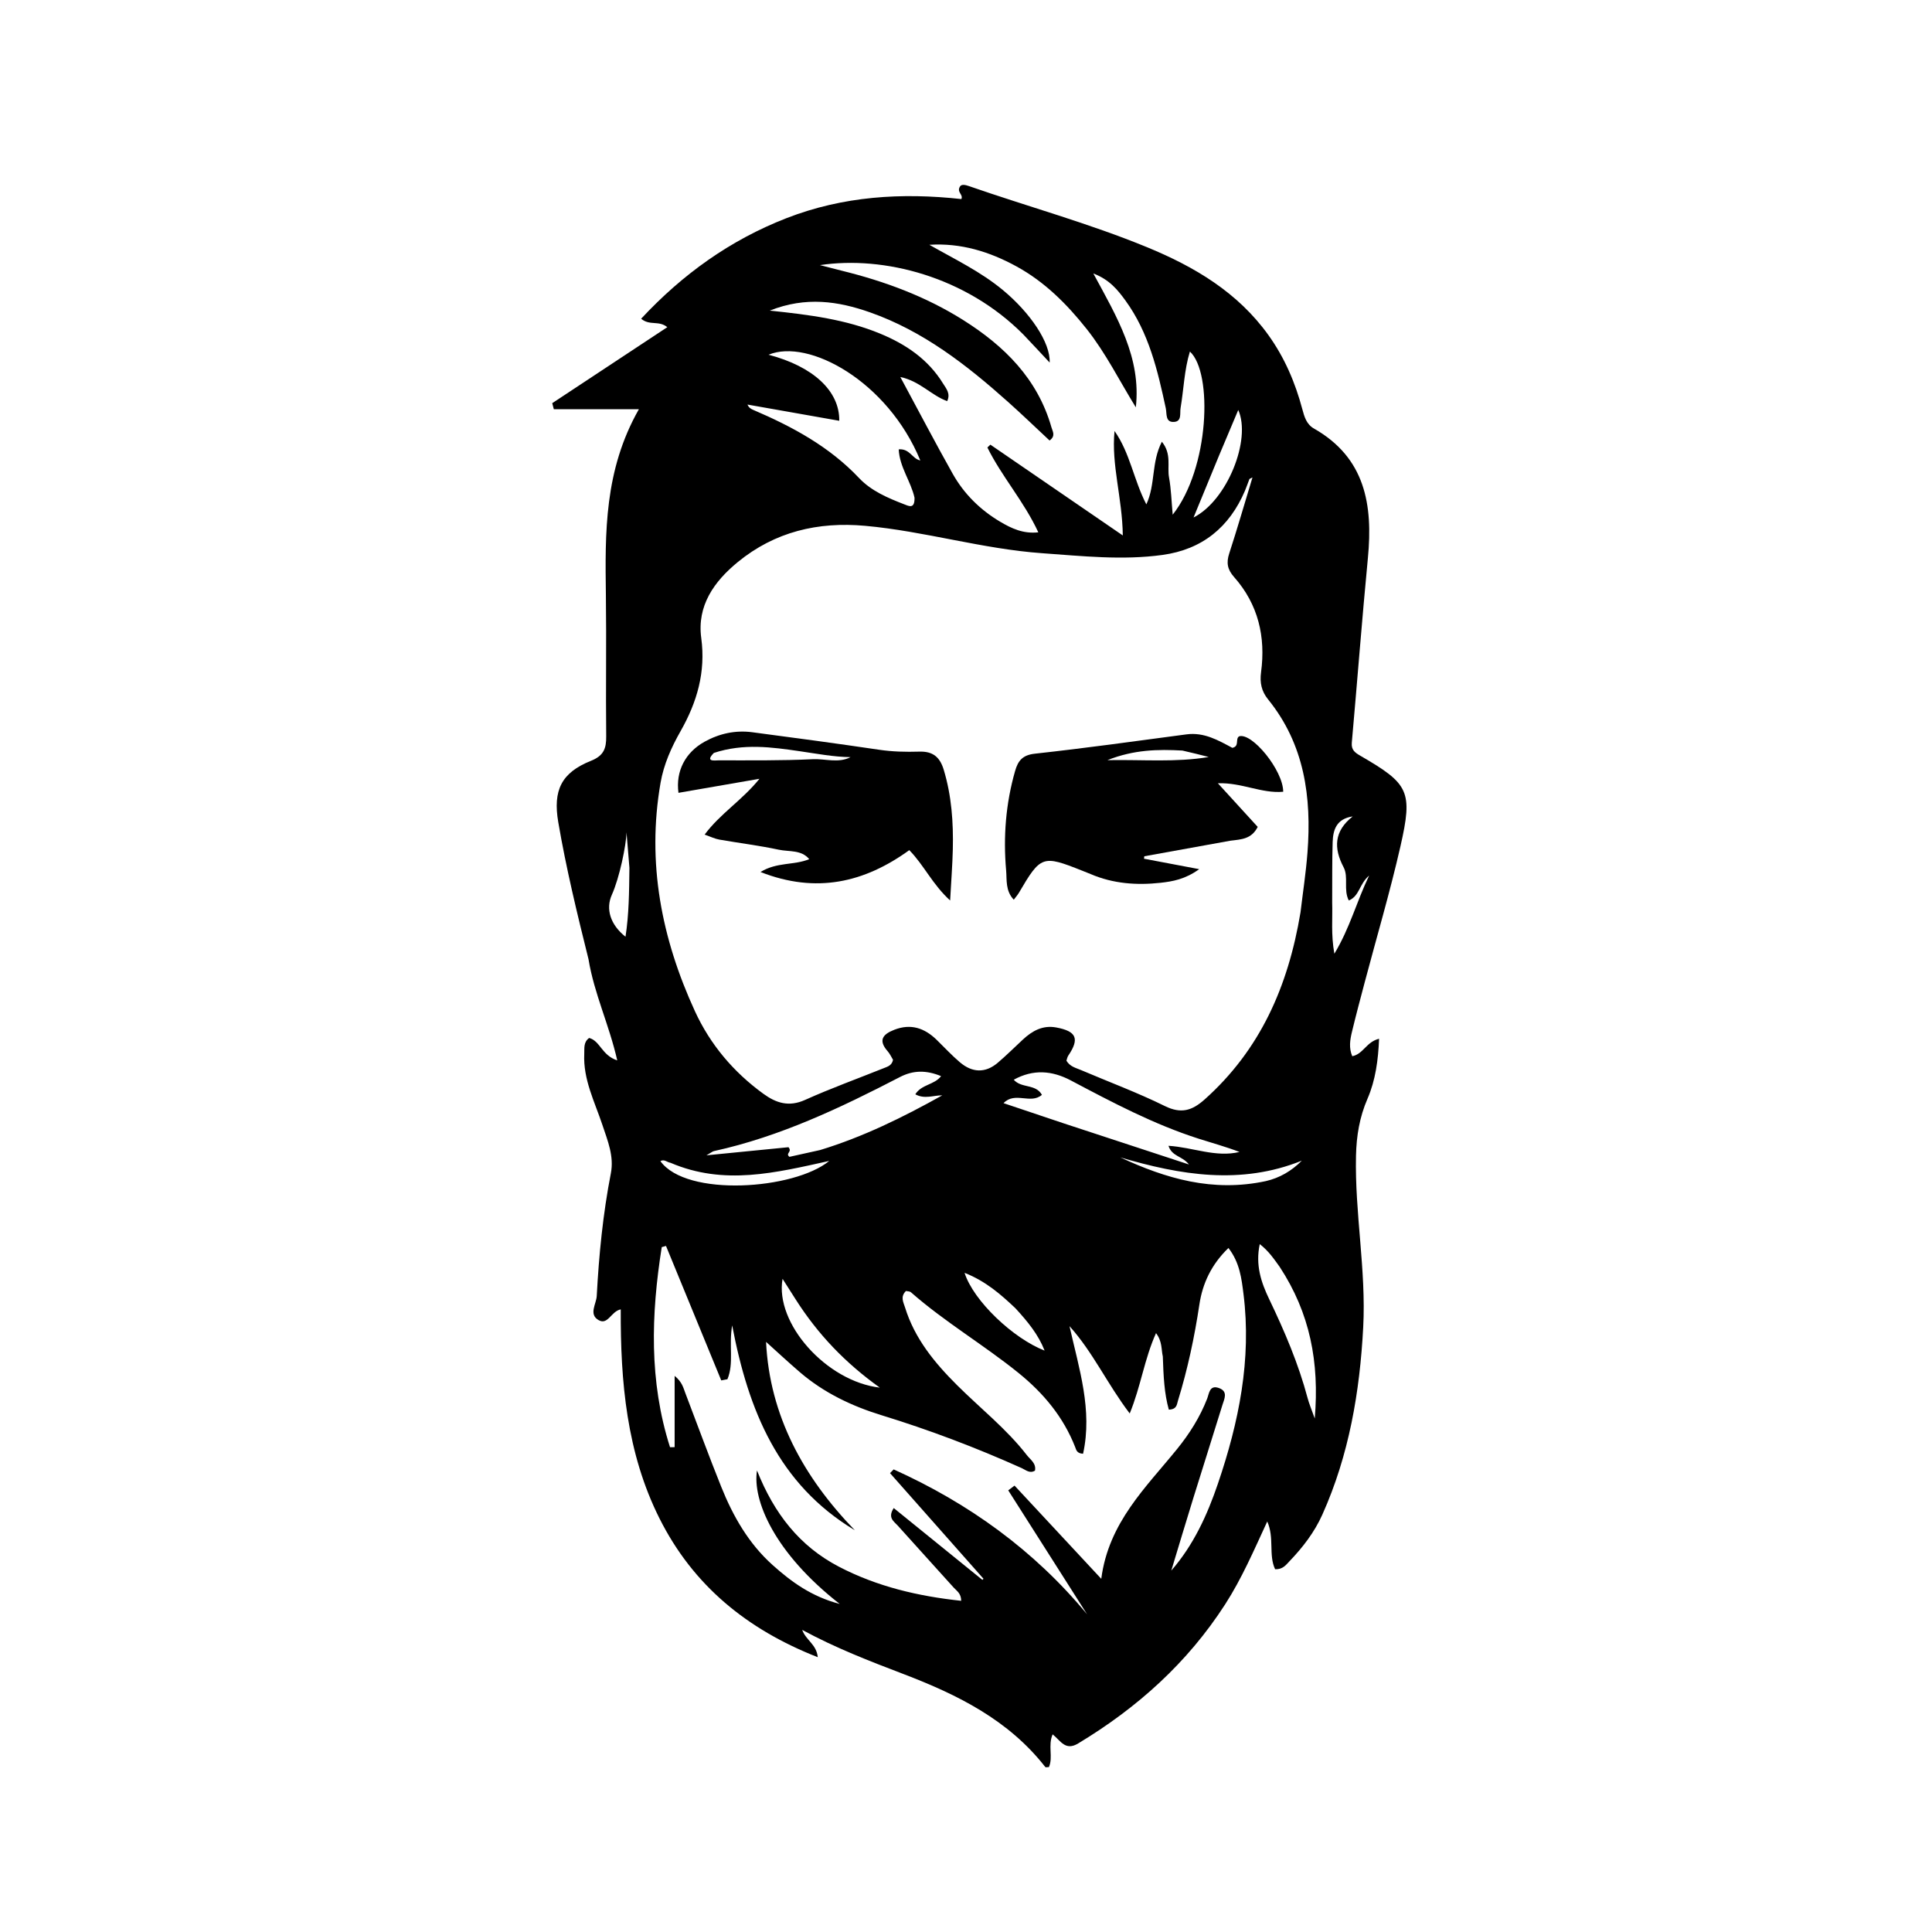 <svg version="1.1" id="Layer_1" xmlns="http://www.w3.org/2000/svg" xmlns:xlink="http://www.w3.org/1999/xlink" x="0px" y="0px"
	 width="100%" viewBox="0 0 624 624" enable-background="new 0 0 624 624" xml:space="preserve">
<path  opacity="1" stroke="none" 
	d="
M190.079,309.82 
	C186.359,294.889 182.835,280.335 180.312,265.561 
	C178.555,255.27 181.283,249.564 190.888,245.72 
	C194.979,244.083 195.837,241.759 195.793,237.826 
	C195.626,222.663 195.892,207.496 195.691,192.334 
	C195.421,172.108 195.115,151.925 206.345,132.178 
	C196.391,132.178 187.634,132.178 178.876,132.178 
	C178.705,131.524 178.534,130.871 178.362,130.217 
	C190.662,122.094 202.961,113.971 215.53,105.67 
	C212.76,103.401 209.863,105.297 207.075,102.942 
	C220.436,88.599 235.813,77.545 254.043,70.453 
	C272.318,63.344 291.244,62.176 310.505,64.295 
	C311.197,62.763 308.82,62.051 310.126,60.142 
	C310.658,59.459 311.829,59.715 312.928,60.097 
	C332.112,66.771 351.751,72.131 370.559,79.88 
	C385.847,86.179 399.758,94.41 409.674,108.231 
	C414.909,115.527 418.336,123.561 420.627,132.16 
	C421.276,134.597 421.968,137.036 424.368,138.4 
	C440.983,147.844 443.453,163.066 441.805,180.218 
	C439.896,200.091 438.383,220.002 436.606,239.889 
	C436.397,242.229 437.666,243.107 439.34,244.076 
	C455.063,253.186 456.386,255.498 452.301,273.417 
	C448.937,288.172 444.626,302.712 440.752,317.352 
	C439.347,322.662 437.929,327.97 436.646,333.311 
	C436.036,335.849 435.61,338.466 436.753,341.137 
	C440.347,340.439 441.299,336.476 445.418,335.503 
	C445.133,342.358 444.28,348.857 441.684,354.853 
	C439.1,360.818 438.107,366.853 437.962,373.273 
	C437.546,391.791 441.26,410.145 440.292,428.641 
	C439.199,449.512 435.724,469.973 427.076,489.23 
	C424.53,494.899 420.759,499.8 416.46,504.272 
	C415.34,505.436 414.351,506.92 411.84,506.835 
	C409.653,502.23 411.664,496.738 409.299,491.407 
	C404.987,500.736 401.08,509.828 395.698,518.177 
	C383.528,537.056 367.349,551.577 348.219,563.102 
	C344.094,565.588 342.608,562.285 339.988,560.163 
	C338.396,563.745 340.187,567.534 338.787,570.735 
	C338.222,570.735 337.729,570.871 337.609,570.716 
	C325.76,555.516 309.288,547.364 291.851,540.701 
	C280.879,536.509 269.918,532.293 259.089,526.419 
	C260.339,529.827 263.735,531.103 264.122,535.246 
	C241.283,526.286 223.874,512.083 213.012,490.442 
	C202.375,469.248 200.39,446.295 200.487,422.901 
	C197.319,423.554 196.357,428.125 193.306,426.356 
	C190.078,424.484 192.599,421.165 192.736,418.579 
	C193.443,405.288 194.742,392.05 197.295,378.963 
	C198.37,373.453 196.267,368.452 194.594,363.418 
	C192.085,355.866 188.306,348.648 188.704,340.36 
	C188.789,338.573 188.397,336.628 190.28,335.241 
	C193.866,336.188 194.305,340.827 199.36,342.488 
	C196.754,330.972 191.908,320.97 190.079,309.82 
M420.037,294.691 
	C420.802,288.257 421.795,281.84 422.288,275.385 
	C423.653,257.479 421.352,240.444 409.57,225.892 
	C407.453,223.279 406.837,220.533 407.3,217.092 
	C408.836,205.675 406.377,195.171 398.605,186.398 
	C396.42,183.931 396.031,181.783 397.017,178.757 
	C399.621,170.766 401.953,162.686 404.525,154.206 
	C403.803,154.588 403.576,154.629 403.531,154.743 
	C403.044,155.981 402.631,157.25 402.11,158.473 
	C397.069,170.309 388.279,177.466 375.477,179.233 
	C362.513,181.021 349.547,179.595 336.604,178.678 
	C317.309,177.312 298.683,171.576 279.436,169.829 
	C264.196,168.445 250.265,171.731 238.299,181.529 
	C230.634,187.806 225.08,195.621 226.49,206.069 
	C227.976,217.084 225.126,226.803 219.811,236.15 
	C216.833,241.389 214.382,246.863 213.344,252.84 
	C208.862,278.66 213.665,303.146 224.46,326.626 
	C229.411,337.396 236.921,346.271 246.559,353.274 
	C250.708,356.288 254.82,357.592 260.016,355.255 
	C268.357,351.503 276.985,348.389 285.481,344.979 
	C286.688,344.494 288.066,344.133 288.431,342.3 
	C287.922,341.47 287.445,340.381 286.698,339.531 
	C283.579,335.987 285.096,334.054 288.844,332.597 
	C294.191,330.519 298.602,332.036 302.511,335.834 
	C305.019,338.269 307.392,340.861 310.052,343.115 
	C313.999,346.46 318.229,346.69 322.275,343.238 
	C325.057,340.866 327.659,338.283 330.337,335.789 
	C333.388,332.947 336.774,331.044 341.155,331.856 
	C347.695,333.068 348.725,335.489 345.047,340.925 
	C344.703,341.434 344.605,342.108 344.435,342.585 
	C345.611,344.527 347.499,344.909 349.143,345.61 
	C358.179,349.466 367.424,352.892 376.219,357.231 
	C381.498,359.835 385.03,358.711 389.079,355.097 
	C406.957,339.134 416.029,318.719 420.037,294.691 
M375.568,438.116 
	C375.04,435.835 375.43,433.276 373.373,430.573 
	C369.577,439.017 368.508,447.671 364.88,456.523 
	C357.634,446.999 353.005,436.727 345.431,428.32 
	C348.49,442.004 352.929,455.39 349.812,469.533 
	C347.76,469.43 347.605,468.265 347.27,467.408 
	C343.466,457.669 337.028,449.959 328.988,443.455 
	C317.721,434.341 305.141,426.976 294.227,417.387 
	C293.818,417.028 293.05,417.077 292.593,416.97 
	C290.706,418.873 291.79,420.586 292.315,422.29 
	C295.408,432.318 301.835,440.125 309.09,447.356 
	C316.633,454.875 325.081,461.494 331.651,469.977 
	C332.802,471.463 334.736,472.624 334.279,474.985 
	C332.571,476.03 331.291,474.756 330.046,474.197 
	C315.295,467.568 300.219,461.853 284.747,457.1 
	C275.152,454.153 266.105,449.854 258.386,443.227 
	C254.572,439.952 250.892,436.521 247.421,433.402 
	C248.582,457.147 259.424,477.005 276.083,494.23 
	C251.423,479.402 241.713,455.611 236.477,428.07 
	C235.341,434.577 237.109,440.292 234.946,445.468 
	C234.281,445.594 233.616,445.72 232.951,445.846 
	C227.002,431.369 221.054,416.893 215.105,402.417 
	C214.647,402.544 214.189,402.671 213.731,402.798 
	C210.283,424.524 209.601,446.133 216.406,467.425 
	C216.903,467.418 217.399,467.411 217.896,467.404 
	C217.896,460.002 217.896,452.6 217.896,444.373 
	C220.341,446.395 220.699,448.223 221.337,449.899 
	C225.189,460.011 228.913,470.175 232.945,480.215 
	C236.764,489.724 241.808,498.554 249.544,505.479 
	C255.574,510.877 262.057,515.653 271.213,518.046 
	C250.086,501.548 242.969,484.513 244.496,474.935 
	C250.032,488.879 258.284,499.406 270.923,505.998 
	C283.287,512.445 296.541,515.543 310.447,517.031 
	C310.433,514.587 308.964,513.809 308.012,512.747 
	C302.007,506.049 295.925,499.42 289.929,492.713 
	C288.746,491.39 286.597,490.22 288.661,487.075 
	C298.343,494.918 307.82,502.596 317.297,510.274 
	C317.415,510.152 317.532,510.031 317.65,509.909 
	C307.588,498.538 297.525,487.166 287.462,475.795 
	C287.856,475.393 288.249,474.992 288.642,474.59 
	C312.868,485.521 333.962,500.674 351.102,521.381 
	C342.617,508.04 334.131,494.698 325.645,481.357 
	C326.322,480.846 327,480.335 327.677,479.824 
	C336.727,489.549 345.777,499.275 355.688,509.926 
	C358.06,491.703 370.108,480.447 380.208,467.972 
	C384.204,463.037 387.576,457.698 389.895,451.724 
	C390.539,450.062 390.642,447.227 393.669,448.302 
	C396.751,449.397 395.423,451.821 394.819,453.783 
	C391.733,463.805 388.535,473.791 385.433,483.808 
	C383.014,491.618 380.678,499.453 378.306,507.277 
	C385.538,498.955 389.926,489.296 393.361,479.21 
	C400.126,459.35 404.274,439.077 401.627,417.956 
	C401.002,412.969 400.427,407.806 396.764,403.079 
	C391.261,408.385 388.398,414.531 387.381,421.314 
	C385.798,431.872 383.583,442.246 380.447,452.438 
	C380.069,453.666 380.112,455.192 377.511,455.29 
	C376.033,450.048 375.785,444.525 375.568,438.116 
M330.49,108.011 
	C311.989,89.371 285.478,82.519 264.83,85.627 
	C267.415,86.291 269.651,86.888 271.897,87.44 
	C285.731,90.842 298.98,95.739 311.077,103.355 
	C324.389,111.736 335.131,122.333 339.601,138.028 
	C339.976,139.344 341.035,140.786 338.99,142.276 
	C334.533,138.123 330.135,133.877 325.579,129.808 
	C312.216,117.874 298.16,106.92 281.008,100.887 
	C270.755,97.28 260.297,95.685 248.623,100.32 
	C261.517,101.666 273.213,103.191 284.247,107.743 
	C292.589,111.184 299.821,116.072 304.628,123.932 
	C305.574,125.479 307.086,127.099 305.923,129.552 
	C300.778,127.717 297.164,123.107 290.793,121.771 
	C296.793,132.896 302.098,143.051 307.712,153.031 
	C311.367,159.527 316.597,164.686 323.022,168.499 
	C326.66,170.658 330.486,172.477 335.358,171.93 
	C330.732,161.942 323.565,153.945 318.909,144.532 
	C319.231,144.227 319.553,143.922 319.875,143.617 
	C333.822,153.18 347.769,162.743 362.646,172.943 
	C362.471,160.648 358.891,150.155 359.974,139.201 
	C364.98,146.294 366.147,154.972 370.248,162.904 
	C373.259,156.405 371.798,149.363 375.261,142.672 
	C378.498,146.653 376.927,150.676 377.573,154.193 
	C378.266,157.972 378.357,161.863 378.759,166.236 
	C390.605,151.284 391.78,120.392 384.315,113.539 
	C382.481,119.543 382.331,125.734 381.305,131.774 
	C381.018,133.462 381.761,136.046 379.286,136.263 
	C376.305,136.524 376.914,133.653 376.529,131.86 
	C373.902,119.61 371.038,107.443 363.491,97.054 
	C361.006,93.634 358.344,90.312 353.122,88.322 
	C360.816,102.496 368.636,115.552 366.853,131.56 
	C361.566,123.018 357.169,114.063 350.959,106.241 
	C344.593,98.223 337.45,91.062 328.362,86.078 
	C319.58,81.262 310.33,78.416 300.163,79.063 
	C308.314,83.701 316.704,87.704 323.942,93.709 
	C332.653,100.935 339.319,110.621 339.02,117.103 
	C336.131,114 333.568,111.248 330.49,108.011 
M295.373,160.746 
	C294.197,155.466 290.541,150.859 290.267,145.134 
	C293.9,144.836 294.638,148.227 297.241,148.713 
	C286.738,123.155 261.113,109.211 248.225,114.572 
	C262.504,118.308 271.216,126.213 271.065,135.903 
	C261.132,134.149 251.278,132.408 241.423,130.668 
	C241.877,131.713 242.566,132.079 243.281,132.386 
	C255.917,137.801 267.848,144.216 277.473,154.408 
	C281.395,158.562 286.753,160.843 292.071,162.89 
	C293.589,163.475 295.458,164.486 295.373,160.746 
M343.558,362.821 
	C356.736,367.148 369.915,371.476 384.008,376.104 
	C381.815,373.296 378.549,373.593 377.396,370.072 
	C385.34,370.567 392.665,373.916 400.333,372.06 
	C395.992,370.392 391.555,369.19 387.18,367.791 
	C372.68,363.153 359.286,356.063 345.897,348.98 
	C339.795,345.751 333.731,345.266 327.424,348.73 
	C329.91,351.586 334.498,349.983 336.523,353.615 
	C332.861,356.779 327.833,352.423 324.123,356.297 
	C330.555,358.459 336.68,360.518 343.558,362.821 
M264.885,371.44 
	C278.755,367.217 291.666,360.854 304.332,353.78 
	C301.494,353.746 298.64,355.101 295.629,353.438 
	C297.648,350.191 301.753,350.441 303.95,347.571 
	C299.186,345.602 294.966,345.632 290.663,347.862 
	C271.432,357.83 251.919,367.108 230.576,371.787 
	C230.137,371.883 229.754,372.237 228.16,373.147 
	C238.103,372.164 246.634,371.321 254.661,370.527 
	C256.011,372.069 253.53,372.487 254.98,373.636 
	C257.951,372.978 261.024,372.297 264.885,371.44 
M413.324,409.19 
	C411.512,406.701 409.82,404.098 406.876,401.826 
	C405.423,408.637 407.362,414.264 409.923,419.603 
	C414.891,429.956 419.383,440.461 422.341,451.585 
	C422.829,453.421 423.592,455.185 424.643,458.154 
	C426.163,439.945 423.114,424.135 413.324,409.19 
M256.907,419.56 
	C255.613,417.528 254.319,415.496 252.754,413.038 
	C250.203,427.427 266.937,446.177 284.155,448.176 
	C273.059,440.215 264.222,431.078 256.907,419.56 
M430.268,291.496 
	C430.44,296.563 429.842,301.674 430.972,308.035 
	C436.004,299.694 438.051,291.471 442.207,282.776 
	C438.929,285.603 439.153,289.368 435.635,290.842 
	C433.832,287.295 435.641,283.308 433.954,280.1 
	C430.725,273.963 430.832,268.451 436.9,263.691 
	C431.613,264.468 430.548,268.042 430.422,272.01 
	C430.226,278.168 430.307,284.334 430.268,291.496 
M393.729,147.134 
	C391.108,153.501 388.486,159.867 385.493,167.138 
	C396.35,161.666 404.206,142.004 399.934,132.413 
	C397.886,137.292 395.968,141.864 393.729,147.134 
M216.558,375.556 
	C215.475,375.414 214.544,374.288 213.295,375.02 
	C221.69,386.729 256.536,384.248 267.831,374.96 
	C250.513,378.775 233.89,382.984 216.558,375.556 
M327.962,422.536 
	C323.253,418.088 318.426,413.826 311.535,411.098 
	C314.416,420.171 327.279,432.315 337.388,436.219 
	C335.376,431.085 332.046,426.98 327.962,422.536 
M408.851,381.473 
	C413.311,380.443 417.118,378.224 420.464,374.873 
	C400.735,382.817 381.26,379.544 361.825,373.812 
	C376.542,380.631 391.618,385.16 408.851,381.473 
M203.291,280.291 
	C202.977,276.467 202.664,272.643 202.35,268.819 
	C202.264,272.954 200.08,283.54 197.625,288.977 
	C195.558,293.554 197.107,298.65 202.028,302.545 
	C203.147,295.272 203.196,288.177 203.291,280.291 
z"/>
<path fill="#000000" opacity="1" stroke="none" 
	d="
M397.402,271.531 
	C387.854,273.265 378.719,274.914 369.584,276.563 
	C369.555,276.826 369.525,277.088 369.496,277.35 
	C375.022,278.395 380.547,279.441 387.326,280.723 
	C382.786,283.993 378.741,284.696 374.811,285.126 
	C367.123,285.969 359.503,285.422 352.257,282.309 
	C351.339,281.915 350.403,281.564 349.475,281.194 
	C336.706,276.115 336.15,276.314 329.087,288.357 
	C328.686,289.042 328.14,289.642 327.43,290.589 
	C324.677,287.684 325.23,284.136 324.964,281.145 
	C324.002,270.305 324.837,259.548 327.857,249.013 
	C328.813,245.679 330.265,243.863 334.246,243.426 
	C350.602,241.628 366.909,239.363 383.222,237.186 
	C388.911,236.427 393.522,239.133 398.019,241.538 
	C400.426,241.04 398.892,238.691 400.194,237.832 
	C404.359,236.481 414.45,248.817 414.45,255.719 
	C407.505,256.358 401.07,252.703 393.35,252.98 
	C397.966,258.037 402.157,262.627 406.214,267.071 
	C404.229,271.023 400.958,271.101 397.402,271.531 
M381.895,242.415 
	C374.038,241.971 366.256,242.115 357.671,245.509 
	C369.362,245.314 379.873,246.275 390.398,244.5 
	C387.851,243.843 385.303,243.186 381.895,242.415 
z"/>
<path fill="#000000" opacity="1" stroke="none" 
	d="
M261.371,277.491 
	C258.803,274.397 254.89,275.159 251.492,274.431 
	C245.16,273.075 238.707,272.294 232.321,271.173 
	C230.91,270.925 229.572,270.26 227.574,269.57 
	C232.677,262.711 239.68,258.504 245.288,251.535 
	C236.057,253.135 227.597,254.601 219.132,256.069 
	C218.187,249.068 221.355,243.009 227.551,239.569 
	C232.337,236.911 237.522,235.781 242.959,236.497 
	C256.639,238.297 270.315,240.139 283.964,242.157 
	C288.285,242.796 292.609,242.896 296.909,242.761 
	C301.352,242.622 303.581,244.554 304.812,248.63 
	C307.348,257.028 307.945,265.617 307.742,274.295 
	C307.623,279.362 307.223,284.422 306.876,290.839 
	C301.135,285.615 298.511,279.53 293.683,274.581 
	C279.21,285.052 263.64,288.715 245.622,281.64 
	C250.974,278.357 256.458,279.528 261.371,277.491 
M230.564,243.182 
	C227.625,246.161 230.853,245.579 232.098,245.577 
	C242.246,245.568 252.407,245.694 262.537,245.211 
	C266.567,245.02 270.782,246.574 274.704,244.549 
	C269.162,244.462 263.788,243.424 258.354,242.636 
	C249.328,241.327 240.203,240.018 230.564,243.182 
z"/>
</svg>